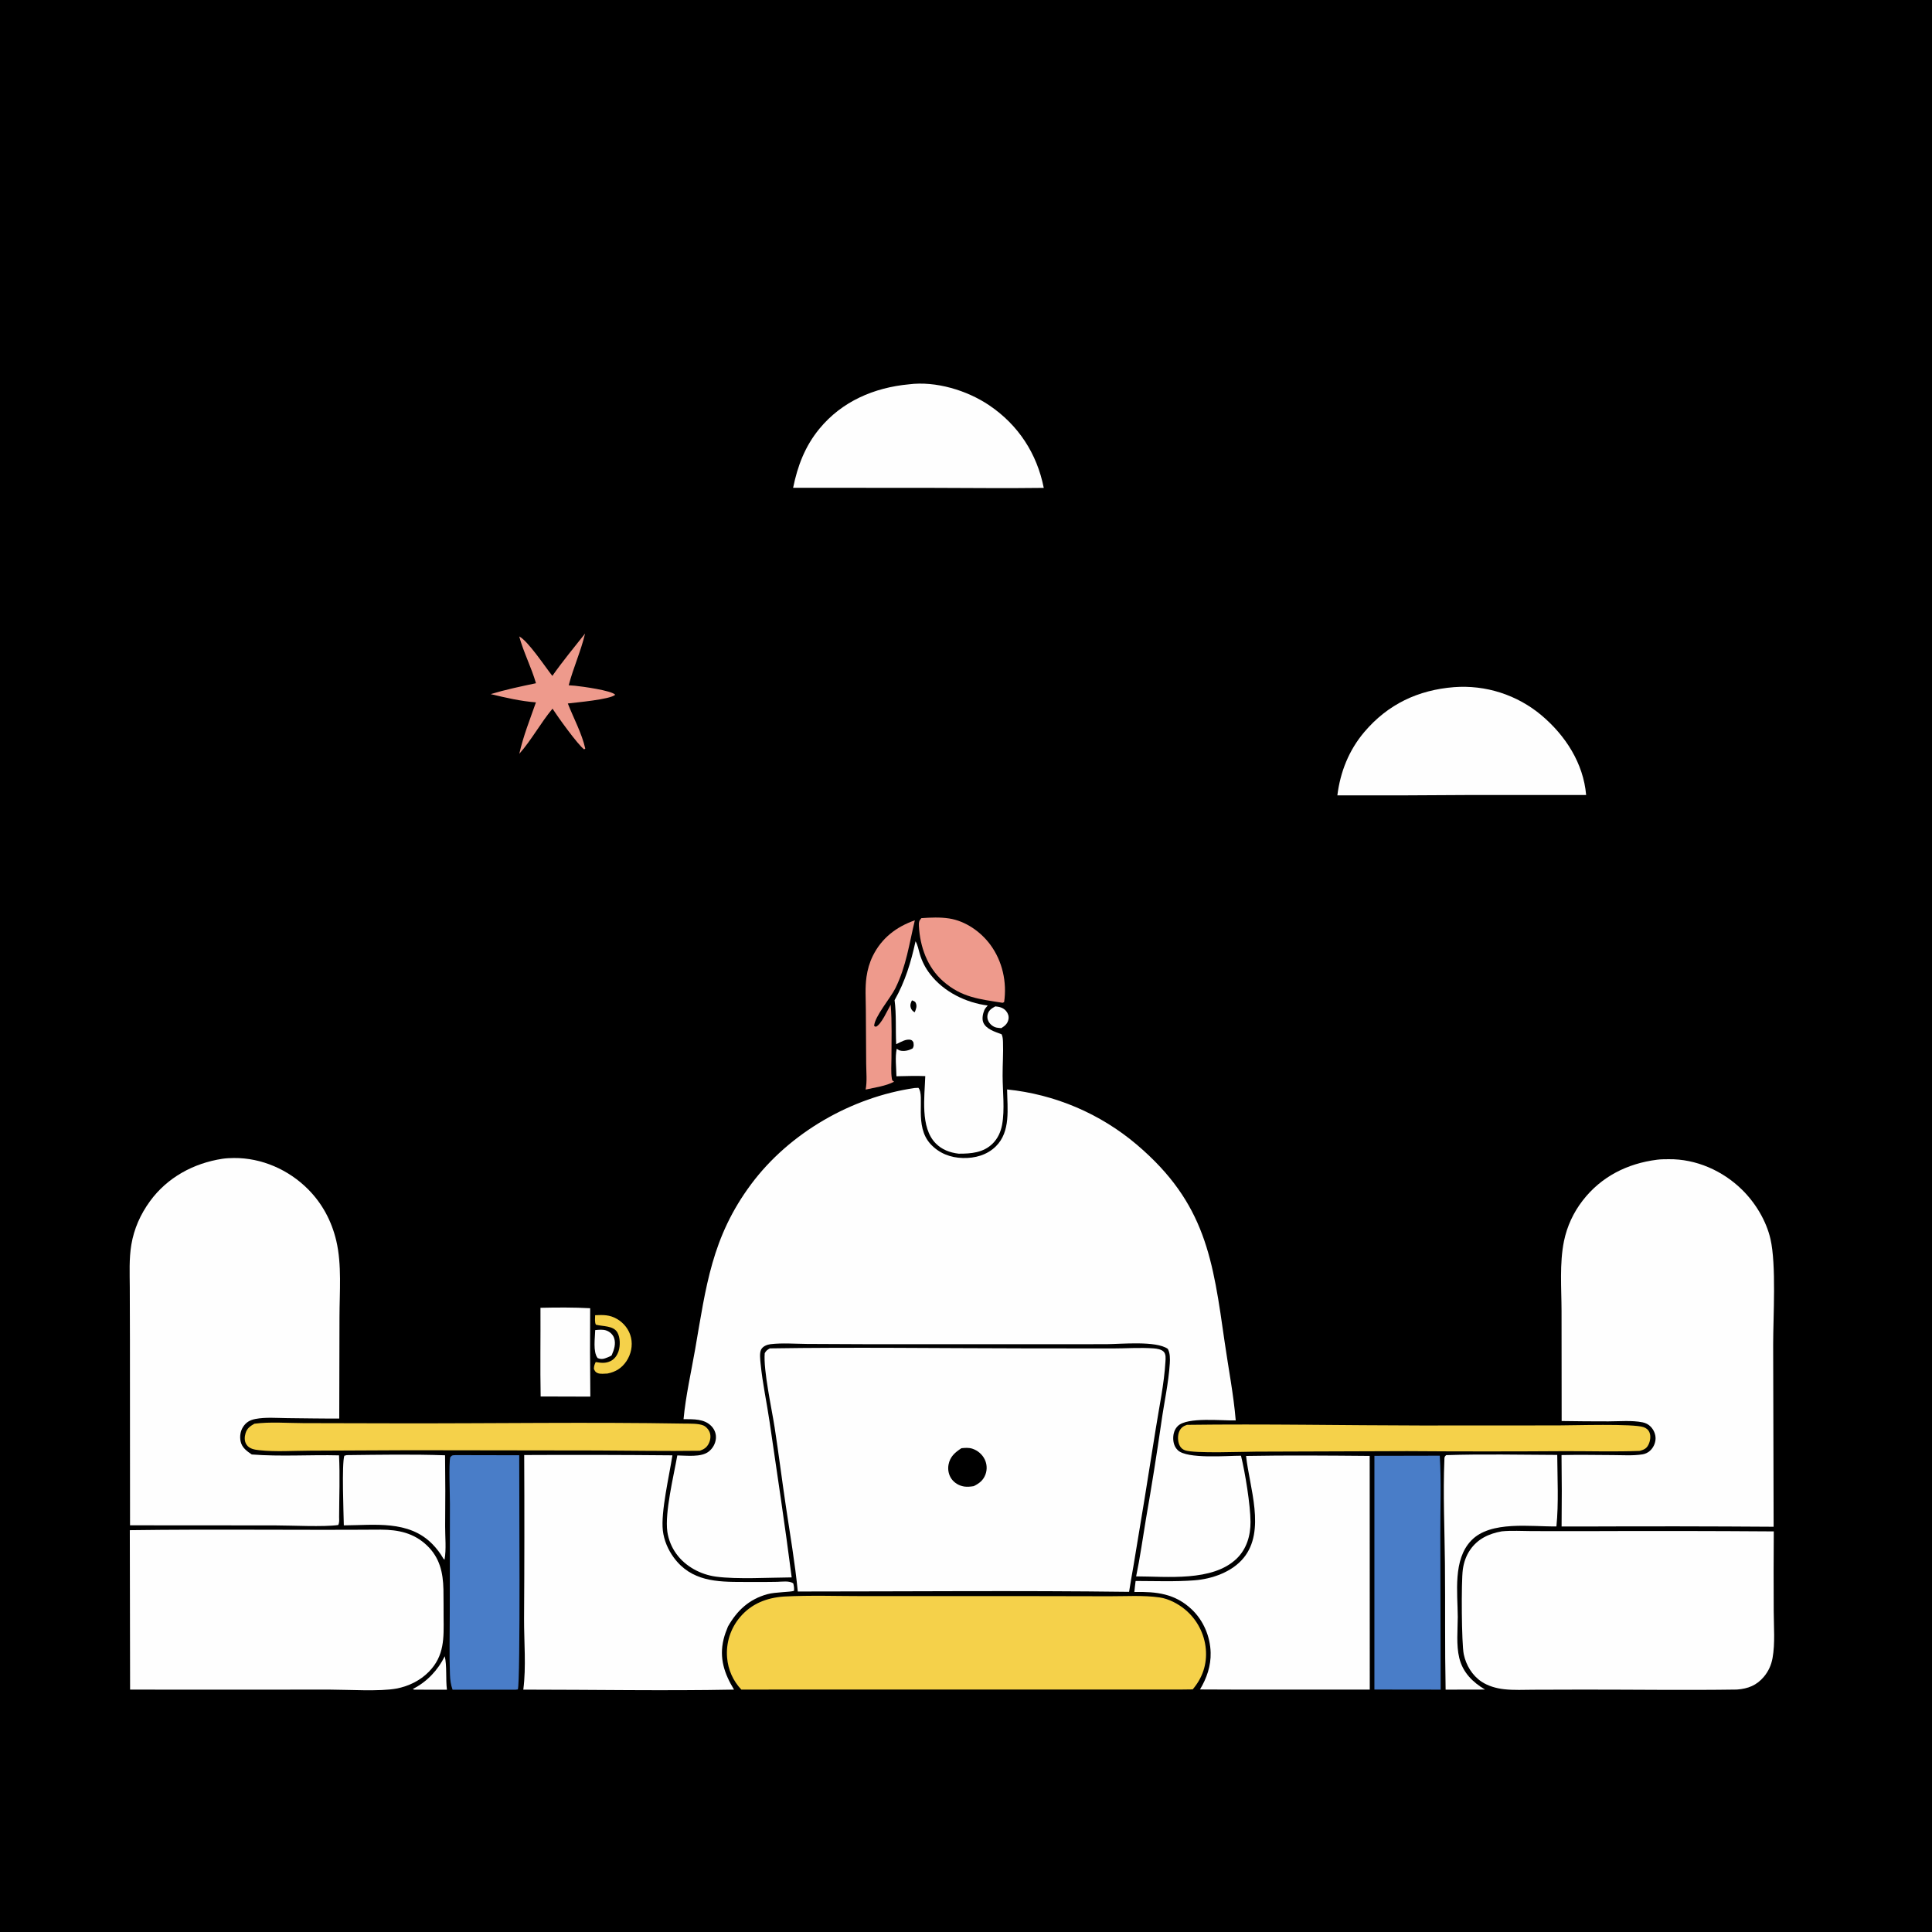 <?xml version="1.0" encoding="utf-8" ?>
<svg xmlns="http://www.w3.org/2000/svg" xmlns:xlink="http://www.w3.org/1999/xlink" width="1024" height="1024">
	<path  d="M0 0L1024 0L1024 1024L0 1024L0 0Z"/>
	<path fill="#EE9A8C" d="M310.094 335.798C307.924 345.069 303.842 353.94 301.427 363.217Q303.073 363.29 304.712 363.452C308.457 363.826 324.22 365.968 326.07 368.238C323.411 370.755 305.391 372.295 300.956 372.855C303.969 380.592 308.411 388.711 310.209 396.785L309.597 397.183C306.129 394.597 295.621 379.909 292.844 375.616C286.511 383.185 281.776 392.152 275.24 399.529C277.297 390.262 280.918 381.216 284.055 372.27C275.831 371.624 268.064 369.803 260.068 367.894C267.879 365.537 276.083 363.797 284.077 362.13C281.631 353.659 277.489 345.744 275.194 337.327C279.81 339.607 288.956 353.44 292.757 358.244C298.181 350.517 304.236 343.197 310.094 335.798Z"/>
	<path d="M285.351 690.655C291.447 690.576 309.374 689.268 314.212 691.064C314.986 692.233 315.339 693.359 315.742 694.682C318.672 694.762 322.666 694.352 325.367 695.454Q325.81 695.637 326.243 695.842Q326.676 696.048 327.099 696.274Q327.521 696.5 327.932 696.747Q328.343 696.994 328.741 697.261Q329.139 697.528 329.524 697.814Q329.908 698.1 330.278 698.405Q330.648 698.71 331.002 699.033Q331.356 699.356 331.694 699.696Q332.032 700.036 332.352 700.392Q332.673 700.748 332.976 701.12Q333.278 701.492 333.562 701.878Q333.846 702.264 334.11 702.664Q334.375 703.064 334.619 703.476Q334.863 703.888 335.087 704.312Q335.311 704.736 335.513 705.171Q335.715 705.605 335.896 706.049C337.85 710.724 337.603 715.276 335.561 719.861C333.236 725.08 329.462 728.204 324.188 730.197C321.266 730.294 318.317 730.056 315.397 729.919C315.432 733.624 315.997 738.226 314.966 741.773C311.611 743.517 289.408 742.586 284.508 742.439C283.606 733.272 284.082 723.719 284.067 714.491C284.056 707.69 283.583 700.47 284.213 693.723C284.33 692.479 284.57 691.666 285.351 690.655Z"/>
	<path fill="#FEFEFE" d="M315.476 704.971C317.505 704.797 319.6 704.517 321.551 705.261C323.282 705.922 324.8 707.301 325.442 709.061C326.585 712.193 325.459 715.45 324.196 718.338C323.276 718.926 323.564 718.802 322.63 719.185C320.381 720.107 319.042 720.763 316.742 719.794C314.184 716.407 315.392 709.039 315.476 704.971Z"/>
	<path fill="#F5D14A" d="M315.435 697.091C319.742 696.902 323.081 696.806 326.976 699.047C330.699 701.189 333.525 704.794 334.468 709.01C335.425 713.284 334.435 717.86 332.006 721.481C329.533 725.166 326.228 727.181 321.942 728.009C320.447 728.06 318.254 728.356 316.831 727.798C315.548 727.295 315.335 726.705 314.776 725.56C314.799 724.042 315.109 723.262 315.731 721.918C318.543 722.385 320.995 722.702 323.656 721.381C325.788 720.323 327.111 718.351 327.856 716.132C328.802 713.31 328.748 708.873 327.237 706.237C325.098 702.508 319.485 703.114 315.81 702.092C315.139 700.656 315.406 698.669 315.435 697.091Z"/>
	<path fill="#FEFEFE" d="M286.458 693.158C295.178 692.967 304.094 692.906 312.799 693.387Q312.637 716.814 312.887 740.239L286.558 740.161C286.253 724.512 286.544 708.814 286.458 693.158Z"/>
	<path d="M486.029 126.1L487.65 126.871C488.873 130.293 488.099 189.927 488.412 201.019C504.761 202.287 519.582 207.099 532.225 217.841C545.075 228.758 554.434 244.315 555.823 261.314L488.25 261.032C464.73 261.074 440.967 261.802 417.475 260.99C419.573 246.225 424.911 233.586 435.196 222.638C448.563 208.409 466.48 201.939 485.69 201.299L485.644 151.143C485.636 142.991 484.861 134.132 486.029 126.1Z"/>
	<path fill="#FEFEFE" d="M481.763 203.699C495.963 201.87 512.555 206.881 524.269 214.792C539.708 225.218 549.601 240.363 553.214 258.585C532.784 258.868 512.309 258.59 491.875 258.567L420.37 258.537C422.749 246.883 426.662 236.556 434.286 227.268C446.218 212.732 463.32 205.421 481.763 203.699Z"/>
	<path d="M774.84 289.1C775.166 289.236 775.762 289.463 776.032 289.674C776.126 289.749 776.687 290.416 776.742 290.597C777.701 293.716 776.923 352.389 776.921 361.421C792.464 362.723 805.548 366.782 817.814 376.644C832.981 388.838 841.525 404.579 843.599 423.877C820.712 424.454 797.655 423.884 774.75 423.925C752.021 423.942 729.244 424.238 706.521 423.861C706.793 409.698 713.527 394.896 723.016 384.532C736.637 369.656 754.393 362.231 774.343 361.441L774.221 314.91C774.186 307.269 773.019 296.308 774.84 289.1Z"/>
	<path fill="#FEFEFE" d="M770.661 364.201Q772.216 364.083 773.775 364.04Q775.334 363.997 776.893 364.03Q778.452 364.063 780.008 364.171Q781.564 364.279 783.112 364.462Q784.661 364.645 786.199 364.902Q787.737 365.16 789.261 365.492Q790.785 365.824 792.291 366.229Q793.797 366.634 795.281 367.112Q796.766 367.589 798.226 368.138Q799.685 368.686 801.117 369.305Q802.549 369.924 803.949 370.611Q805.349 371.298 806.714 372.052Q808.079 372.806 809.406 373.625Q810.733 374.444 812.019 375.326Q813.305 376.209 814.547 377.152Q815.788 378.096 816.983 379.098C829.711 389.802 839.24 404.531 840.682 421.358L780.196 421.362Q744.513 421.652 708.828 421.562C710.389 409.076 714.96 397.586 723.156 387.935C735.623 373.254 751.624 365.708 770.661 364.201Z"/>
	<path d="M458.795 577.499C458.615 577.349 458.424 577.211 458.254 577.049C457.476 576.301 457.281 575.837 457.096 574.774C456.048 568.764 456.815 561.646 456.799 555.478C456.773 545.146 456.419 534.796 456.578 524.466C456.751 513.199 459.63 502.881 467.979 494.896C475.874 487.346 486.397 483.693 497.257 483.937Q498.207 483.957 499.155 484.025Q500.103 484.092 501.047 484.208Q501.99 484.323 502.927 484.485Q503.863 484.648 504.791 484.857Q505.718 485.066 506.633 485.322Q507.549 485.577 508.45 485.879Q509.352 486.18 510.237 486.526Q511.122 486.872 511.989 487.262Q512.856 487.652 513.702 488.085Q514.548 488.519 515.371 488.994Q516.194 489.469 516.992 489.985Q517.791 490.5 518.562 491.056Q519.334 491.611 520.076 492.204Q520.819 492.798 521.53 493.427Q522.242 494.057 522.922 494.722Q523.601 495.387 524.246 496.085C534.18 506.744 534.958 519.21 534.362 532.976C535.438 534.471 536.582 536.099 536.852 537.969C537.285 540.97 535.621 543.531 534.032 545.884Q533.706 560.362 533.799 574.843C556.191 577.842 576.921 585.008 595.426 598.156Q597.667 599.725 599.837 601.39Q602.007 603.056 604.101 604.816Q606.195 606.575 608.21 608.425Q610.225 610.276 612.157 612.213Q614.088 614.15 615.933 616.17Q617.777 618.19 619.531 620.289Q621.284 622.388 622.944 624.563Q624.603 626.737 626.166 628.983Q627.728 631.228 629.19 633.54Q630.652 635.852 632.01 638.227Q633.369 640.601 634.622 643.032Q635.875 645.464 637.02 647.948Q638.164 650.433 639.199 652.965Q640.233 655.497 641.155 658.073Q642.076 660.648 642.884 663.262Q643.691 665.875 644.383 668.522C647.151 679.516 648.378 691.036 650.017 702.247Q653.567 727.644 657.743 752.945L825.38 753.153C825.488 725.367 824.949 697.529 825.423 669.753C825.695 653.794 831.074 639.591 842.726 628.422Q843.802 627.396 844.927 626.424Q846.053 625.453 847.226 624.539Q848.398 623.625 849.615 622.77Q850.831 621.915 852.089 621.122Q853.347 620.329 854.642 619.6Q855.938 618.87 857.268 618.206Q858.598 617.542 859.96 616.945Q861.322 616.349 862.712 615.82Q864.101 615.292 865.516 614.833Q866.93 614.375 868.365 613.987Q869.801 613.599 871.254 613.284Q872.706 612.968 874.173 612.725Q875.64 612.482 877.117 612.313Q878.594 612.143 880.078 612.047Q881.562 611.951 883.048 611.93Q884.535 611.908 886.021 611.96C901.822 612.435 916.305 619.467 927.038 630.973Q928.487 632.536 929.818 634.2Q931.149 635.864 932.355 637.621Q933.561 639.378 934.635 641.218Q935.71 643.058 936.648 644.972Q937.586 646.886 938.381 648.862Q939.177 650.839 939.826 652.869Q940.476 654.898 940.976 656.97Q941.476 659.042 941.823 661.144C943.405 670.627 942.446 681.242 942.374 690.846Q942.289 711.808 942.431 732.769L942.506 831.691C942.479 845.8 943.229 860.201 942.595 874.271C942.267 881.558 939.734 888.327 934.11 893.218C930.003 896.79 923.82 897.788 918.527 897.965C905.357 898.404 892.028 897.951 878.845 897.914L803.288 897.906L478.135 897.845L201.314 897.82L118.199 897.824C101.041 897.869 83.695 898.413 66.564 897.594L66.557 736.087L66.482 690.093C66.461 679.385 65.683 668.103 67.604 657.533C69.519 646.999 74.755 637.515 82.097 629.779C92.378 618.948 107.666 611.862 122.621 611.476C138.585 611.064 153.125 617.387 164.52 628.421Q165.971 629.808 167.322 631.293Q168.673 632.778 169.916 634.354Q171.159 635.93 172.288 637.589Q173.417 639.249 174.428 640.983Q175.438 642.718 176.324 644.519Q177.21 646.32 177.967 648.179Q178.725 650.038 179.35 651.945Q179.975 653.852 180.465 655.799C183.706 668.603 182.367 683.312 182.335 696.481Q182.067 724.227 182.307 751.974L359.802 752.185Q363.209 730.214 367.221 708.345C371.395 684.844 374.558 662.334 386.534 641.14C402.355 613.142 430.073 589.828 460.782 579.877C470.178 576.832 479.927 576.018 489.309 573.304C489.518 573.243 489.726 573.178 489.934 573.116Q485.931 572.667 481.903 572.718Q477.875 572.769 473.884 573.32C469.509 575.653 463.628 576.403 458.795 577.499Z"/>
	<path fill="#FEFEFE" d="M527.537 533.397C529.725 533.588 531.804 534.116 533.264 535.873C534.27 537.083 534.81 538.624 534.516 540.202C534.083 542.53 532.633 543.73 530.726 544.93C529.895 544.872 529.045 544.819 528.227 544.654C526.472 544.299 524.888 543.046 524.006 541.503C523.301 540.27 523.123 538.882 523.519 537.515C524.154 535.322 525.668 534.441 527.537 533.397Z"/>
	<path fill="#FEFEFE" d="M235.727 877.848C236.96 882.978 236.163 890.029 236.885 895.575L219.478 895.558L218.826 895.169C226.178 891.521 232.157 885.175 235.727 877.848Z"/>
	<path fill="#EE9A8C" d="M458.795 577.499C459.654 573.214 459.117 568.103 459.091 563.712L458.913 535.052C458.881 529.418 458.457 523.322 459.262 517.751C459.821 513.881 460.858 510.22 462.585 506.703C467.237 497.227 475.074 491.212 484.885 487.788C481.866 500.315 480.385 511.984 474.572 523.789C472.05 528.911 463.552 538.767 463.304 543.79L464.162 544.218C466.974 543.303 470.538 535.133 472.083 532.509C472.851 541.839 472.461 551.378 472.494 560.746C472.506 564.25 472.134 568.249 472.704 571.698C472.901 572.886 472.985 572.665 473.884 573.32C469.509 575.653 463.628 576.403 458.795 577.499Z"/>
	<path fill="#EE9A8C" d="M488.339 486.637C493.197 486.299 498.245 486.058 503.072 486.803C511.72 488.138 519.857 493.842 524.966 500.817C531.307 509.474 533.77 520.549 532.207 531.155L531.389 531.506C519.074 529.537 509.804 528.734 499.932 520.122C491.508 512.773 487.605 501.744 487.037 490.765C486.939 488.862 487.075 488.071 488.339 486.637Z"/>
	<path fill="#FEFEFE" d="M183.746 771.245C201.067 771.046 218.585 770.737 235.893 771.335Q236.135 790.182 235.936 809.029C235.915 814.639 236.61 821.138 235.625 826.624L235.074 826.215Q233.831 824.03 232.31 822.028Q230.789 820.025 229.018 818.241C216.466 805.618 198.477 808.394 182.235 808.477C182.122 802.147 181.086 776.142 182.493 771.585L183.746 771.245Z"/>
	<path fill="#FEFEFE" d="M766.477 771.254C786.057 770.609 805.773 771.077 825.368 771.144C825.445 783.645 826.17 796.599 824.935 809.033C811.372 809.239 790.092 805.859 779.844 816.446C769.972 826.646 772.576 844.082 772.643 857.044C772.613 864.027 771.788 871.922 773.433 878.704C775.312 886.454 780.485 891.539 787.073 895.504L766.207 895.549C765.759 873.223 766.064 850.853 765.843 828.521C765.667 810.765 764.807 791.584 765.552 773.978C765.614 772.51 765.407 772.243 766.477 771.254Z"/>
	<path fill="#F5D14A" d="M629.085 755.2C670.442 754.646 711.91 755.496 753.283 755.54L825.743 755.501C834.184 755.497 865.697 754.487 871.122 756.415C872.593 756.938 873.674 757.8 874.276 759.271C875.095 761.275 874.625 763.924 873.673 765.806C872.615 767.898 871.188 768.386 869.073 769.015C855.931 769.514 842.642 769.119 829.484 769.143Q787.655 769.433 745.827 769.129L665.647 769.4C659.381 769.409 632.841 770.49 628.019 768.667C626.694 768.165 625.761 767.289 625.165 766.012C624.165 763.871 624.092 760.715 625.086 758.561C625.945 756.7 627.207 755.843 629.085 755.2Z"/>
	<path fill="#F5D14A" d="M134.843 754.601C143.185 753.496 152.347 754.266 160.787 754.285L211.274 754.398C261.799 754.491 312.45 753.673 362.961 754.538C365.84 754.587 369.983 754.417 372.673 755.465C374.201 756.06 375.689 757.774 376.21 759.318C376.841 761.189 376.538 763.296 375.677 765.046C374.608 767.217 373.111 768.176 370.888 768.935C352.763 769.205 334.578 768.841 316.445 768.783L217.397 768.645L164.096 768.888C155.35 768.921 146.12 769.584 137.444 768.639C134.898 768.362 132.122 767.95 130.607 765.609C129.471 763.855 129.556 761.589 130.139 759.66C130.931 757.036 132.542 755.895 134.843 754.601Z"/>
	<path fill="#FEFEFE" d="M485.254 498.905C486.417 500.85 486.839 503.371 487.482 505.538Q487.907 507.012 488.472 508.438Q489.037 509.864 489.737 511.228Q490.437 512.593 491.266 513.883Q492.094 515.174 493.044 516.378C500.28 525.735 511.952 531.456 523.526 532.947C522.889 533.687 522.13 534.436 521.742 535.35C520.955 537.202 520.366 539.883 521.128 541.833C522.56 545.498 527.548 546.929 530.885 548.199C531.487 549.468 531.56 550.959 531.61 552.346C531.825 558.273 531.374 564.289 531.401 570.232C531.437 578.514 532.623 588.059 531.132 596.149C530.444 599.877 528.879 603.373 526.172 606.073C521.233 610.997 514.666 611.502 508.098 611.472C503.445 610.915 499.239 609.375 495.904 605.967C487.653 597.532 490.067 581.251 490.416 570.36C485.331 570.141 480.221 570.345 475.133 570.442C475.07 565.827 474.33 560.364 475.288 555.865C475.752 556.163 476.389 556.631 476.939 556.785C479.158 557.406 481.833 556.764 483.768 555.633C484.478 554.283 484.285 553.886 484.115 552.406C483.656 551.79 483.558 551.405 482.775 551.172C480.311 550.439 477.198 552.423 475.002 553.449C474.596 545.749 475.157 537.743 474.146 530.114C479.773 520.181 482.847 509.982 485.254 498.905Z"/>
	<path d="M483.361 530.189C484.238 530.591 484.951 530.639 485.374 531.57C486.173 533.331 485.489 534.904 484.805 536.555C483.747 535.923 483.04 535.248 482.692 534.007C482.278 532.531 482.747 531.47 483.361 530.189Z"/>
	<path fill="#497DC8" d="M728.466 771.624L763.105 771.55C763.976 785.346 763.354 799.572 763.398 813.408L763.584 895.542L728.461 895.496L728.466 771.624Z"/>
	<path fill="#497DC8" d="M241.675 771.247L275.202 771.316C275.119 784.773 275.93 892.047 274.464 895.419L273.125 895.59L239.873 895.588C238.933 892.935 238.593 890.429 238.486 887.63C238.076 876.927 238.389 866.109 238.385 855.394L238.469 797.068C238.501 792.069 237.772 775.822 238.672 772.301C239.744 771.103 240.119 771.349 241.675 771.247Z"/>
	<path fill="#FEFEFE" d="M660.45 771.689C682.25 771.282 704.156 771.491 725.963 771.669L726.002 895.532L656.25 895.524L636.019 895.446C639.607 889.466 641.846 882.965 641.667 875.93C641.45 867.388 637.863 858.891 631.634 853.002C622.747 844.6 612.912 843.544 601.225 843.79C601.399 841.839 601.664 839.894 601.896 837.949C612.201 837.957 622.751 838.395 633.023 837.609C642.422 836.889 652.982 833.223 659.129 825.742C671.012 811.279 662.167 788.192 660.45 771.689Z"/>
	<path fill="#FEFEFE" d="M277.836 771.195Q317.113 770.995 356.389 771.356C354.793 781.87 350.165 801.397 351.326 811.251C351.936 816.421 354.058 821.381 357.132 825.562C366.382 838.144 379.867 838.489 394.013 838.465C400.021 838.455 406.03 838.533 412.037 838.399C414.399 838.346 418.547 837.705 420.468 839.265C420.79 840.682 420.968 841.699 420.845 843.169C418.861 843.918 410.986 843.747 406.602 844.98C396.993 847.684 390.681 853.558 385.837 862.085C384.918 864.323 384.075 866.535 383.507 868.892C381.111 878.831 383.904 887.115 389.054 895.529C351.882 896.245 314.55 895.532 277.365 895.539C278.943 883.351 277.715 870.204 277.765 857.869Q278.053 814.532 277.836 771.195Z"/>
	<path fill="#F5D14A" d="M415.383 846.202C429.631 845.445 444.181 845.986 458.457 845.973L538.015 845.948L587.942 846.046C596.641 846.073 606.027 845.438 614.633 846.677C619.46 847.372 624.418 850.008 628.154 853.107Q628.737 853.593 629.295 854.108Q629.853 854.622 630.385 855.164Q630.917 855.705 631.422 856.272Q631.926 856.838 632.403 857.429Q632.879 858.02 633.326 858.634Q633.772 859.247 634.188 859.882Q634.604 860.517 634.989 861.172Q635.373 861.826 635.724 862.499Q636.076 863.171 636.394 863.86Q636.712 864.549 636.996 865.253Q637.28 865.957 637.529 866.674Q637.778 867.391 637.991 868.12Q638.205 868.848 638.382 869.586Q638.56 870.324 638.7 871.07Q638.841 871.815 638.945 872.567Q639.049 873.319 639.116 874.075C639.816 882.087 637.366 889.293 632.145 895.414C624.914 895.563 617.66 895.462 610.426 895.481L392.915 895.511Q392.104 894.657 391.369 893.737Q390.633 892.817 389.978 891.838Q389.323 890.859 388.754 889.829Q388.184 888.798 387.704 887.723Q387.224 886.647 386.836 885.535Q386.449 884.423 386.157 883.282Q385.866 882.141 385.672 880.979Q385.478 879.818 385.383 878.644Q385.319 877.919 385.292 877.191Q385.264 876.464 385.273 875.736Q385.282 875.008 385.327 874.281Q385.371 873.554 385.452 872.831Q385.533 872.107 385.65 871.389Q385.766 870.67 385.919 869.958Q386.071 869.246 386.258 868.542Q386.446 867.839 386.668 867.146Q386.89 866.452 387.146 865.771Q387.402 865.089 387.692 864.421Q387.982 863.753 388.304 863.101Q388.627 862.448 388.981 861.812Q389.336 861.176 389.721 860.558Q390.107 859.941 390.523 859.343Q390.939 858.746 391.384 858.17Q391.829 857.593 392.302 857.04C398.324 849.964 406.312 846.877 415.383 846.202Z"/>
	<path fill="#FEFEFE" d="M795.972 811.643C801.21 811.119 806.823 811.498 812.088 811.511L841.905 811.53Q891.022 811.325 940.137 811.672Q939.979 832.902 940.108 854.132C940.126 862.108 940.906 870.998 939.481 878.833C938.812 882.508 937.307 885.841 934.899 888.711C931.042 893.308 926.474 895.058 920.625 895.499C893.555 895.9 866.447 895.505 839.372 895.518L812.98 895.592C807.778 895.611 802.384 895.9 797.215 895.327C793.077 894.869 788.715 893.631 785.234 891.313C780.28 888.014 777.04 882.568 775.828 876.808C774.647 871.199 774.444 838.332 775.325 831.887C775.832 828.174 777.034 824.628 779.156 821.519C783.185 815.617 789.142 812.853 795.972 811.643Z"/>
	<path fill="#FEFEFE" d="M201.825 810.745C211.125 810.792 219.296 812.458 226.301 819.13C233.067 825.575 234.83 833.477 235.032 842.463C235.142 847.354 235.057 852.266 235.11 857.161C235.231 868.129 235.611 877.603 227.291 886.078C222.715 890.739 216.561 893.76 210.158 894.966C201.395 896.616 184.442 895.541 174.787 895.526L103.25 895.558L68.949 895.522L68.804 811.03C113.127 810.409 157.494 811.073 201.825 810.745Z"/>
	<path fill="#FEFEFE" d="M117.904 614.172C119.861 613.889 121.977 613.787 123.954 613.77C138.666 613.646 152.99 619.962 163.316 630.36C170.847 637.943 175.762 647.198 178.221 657.572C181.236 670.291 179.955 684.877 179.933 697.937L179.808 751.859C170.633 751.907 161.449 751.721 152.274 751.638C146.792 751.589 140.749 751.046 135.344 752.086C132.565 752.62 130.477 753.787 128.894 756.191C127.41 758.446 126.97 761.335 127.534 763.964C128.25 767.304 130.77 769.075 133.434 770.899C148.701 772.092 164.357 770.992 179.69 771.369C180.238 782.18 179.765 793.285 179.741 804.125C179.773 805.586 179.922 806.928 179.282 808.287C171.542 809.402 154.382 808.498 145.872 808.498L68.917 808.447L68.868 710.148L68.787 682.29C68.754 674.797 68.368 667.133 69.612 659.714C71.032 651.249 74.456 643.591 79.496 636.666C88.677 624.052 102.625 616.514 117.904 614.172Z"/>
	<path fill="#FEFEFE" d="M878.269 614.677C880.294 614.4 882.377 614.426 884.42 614.401C898.951 614.221 913.091 620.496 923.373 630.627C930.413 637.564 936.153 647.014 938.381 656.698C941.531 670.395 939.819 697.62 939.814 712.704L940.058 809.207Q890.025 808.861 839.99 809.077L827.677 809.059Q827.897 790.137 827.64 771.215C836.773 771.005 845.919 771.183 855.055 771.225C860.107 771.248 865.475 771.632 870.481 770.85C871.892 770.629 873.204 770.058 874.3 769.135C876.205 767.532 877.436 765.001 877.483 762.506C877.527 760.179 876.527 757.858 874.924 756.193C873.716 754.938 872.246 754.187 870.544 753.85C864.881 752.729 858.274 753.344 852.483 753.354Q840.096 753.367 827.711 753.167L827.653 694.828C827.618 682.763 826.525 669.601 828.95 657.762Q829.251 656.306 829.635 654.869Q830.019 653.432 830.484 652.019Q830.95 650.606 831.495 649.222Q832.04 647.839 832.663 646.488Q833.286 645.138 833.985 643.825Q834.684 642.512 835.457 641.241Q836.23 639.97 837.074 638.746Q837.918 637.521 838.831 636.347C848.642 623.618 862.526 616.67 878.269 614.677Z"/>
	<path fill="#FEFEFE" d="M408.02 714.674C452.475 713.984 497.048 714.605 541.514 714.657L589.481 714.711C596.729 714.717 604.342 714.136 611.532 714.682C613.182 714.808 615.566 715.168 616.78 716.437C618.061 717.776 617.804 720.034 617.705 721.742C617.016 733.577 614.366 745.808 612.535 757.532Q606.81 793.985 600.693 830.375Q599.486 837.028 598.44 843.708C539.93 842.958 481.366 843.532 422.848 843.53C421.385 828.509 418.788 813.509 416.563 798.584C414.488 784.659 412.745 770.684 410.605 756.77C409.031 746.541 404.553 726.368 405.319 717.218C406.184 715.728 406.591 715.536 408.02 714.674Z"/>
	<path d="M509.568 767.587C511.464 767.374 513.478 767.231 515.32 767.823C518.17 768.738 520.647 770.844 521.937 773.551Q522.155 774.004 522.327 774.477Q522.5 774.95 522.624 775.437Q522.749 775.924 522.826 776.421Q522.902 776.919 522.929 777.421Q522.957 777.923 522.934 778.426Q522.912 778.928 522.84 779.426Q522.768 779.924 522.648 780.412Q522.528 780.901 522.36 781.375C521.193 784.603 519.063 786.218 516.083 787.694C514.477 787.961 512.62 788.14 511.009 787.889C508.393 787.482 505.901 786.04 504.349 783.879C502.808 781.733 502.251 778.899 502.734 776.316C503.525 772.088 506.119 769.843 509.568 767.587Z"/>
	<path fill="#FEFEFE" d="M484.774 576.666L486.778 576.573C490.386 580.798 484.364 596.841 493.238 606.404C497.775 611.293 503.741 613.598 510.336 613.768C516.779 613.934 523.148 612.212 527.835 607.576C535.765 599.732 533.9 587.591 533.779 577.43Q536.139 577.67 538.488 577.999Q540.837 578.328 543.172 578.746Q545.507 579.163 547.825 579.667Q550.143 580.172 552.44 580.764Q554.737 581.355 557.01 582.033Q559.283 582.71 561.529 583.473Q563.776 584.235 565.991 585.082Q568.207 585.928 570.39 586.858Q572.572 587.787 574.718 588.797Q576.864 589.808 578.971 590.899Q581.077 591.99 583.141 593.159Q585.205 594.328 587.223 595.574Q589.242 596.82 591.212 598.141Q593.182 599.461 595.101 600.856Q597.02 602.25 598.886 603.715Q600.751 605.181 602.56 606.715C639.164 637.839 642.854 667.715 649.147 711.687C651.101 725.345 653.824 739.109 654.961 752.852C647.639 753.067 629.388 750.95 624.339 755.748C622.555 757.443 621.837 759.835 621.829 762.248C621.822 764.671 622.498 766.941 624.275 768.653C629.225 773.418 650.417 771.55 657.752 771.567C659.961 780.535 662.744 797.628 662.795 806.628C662.836 813.868 660.76 821.005 655.423 826.136C642.645 838.42 618.468 835.532 602.179 835.514C604.287 825.433 605.69 815.171 607.387 805.011Q611.876 779.382 615.574 753.626C617.011 743.392 619.369 732.929 620.014 722.634C620.168 720.17 620.195 717.096 618.946 714.907C612.671 710.534 594.469 712.391 586.25 712.443L462.521 712.469L427.656 712.311C421.364 712.257 414.646 711.707 408.421 712.442C406.603 712.656 404.344 713.51 403.426 715.265C402.475 717.084 402.935 720.711 403.136 722.767C404.145 733.135 406.417 743.44 407.921 753.754C411.917 781.151 416.088 808.594 419.611 836.054C407.864 836.124 390.583 837.16 379.451 835.648C371.351 834.547 363.332 830.282 358.5 823.599Q357.559 822.305 356.78 820.908Q356.001 819.511 355.395 818.03Q354.79 816.55 354.366 815.007Q353.942 813.464 353.707 811.882C352.275 801.632 357.071 782.334 358.983 771.408C363.906 771.457 371.649 772.51 375.648 769.35C377.735 767.701 379.161 765.242 379.427 762.583C379.674 760.108 378.832 757.754 377.131 755.949C373.272 751.856 367.433 752.262 362.296 752.178C363.444 739.824 366.313 727.379 368.442 715.144C374.216 681.963 377.182 655.727 398.178 627.575C418.44 600.407 451.328 581.535 484.774 576.666Z"/>
</svg>
